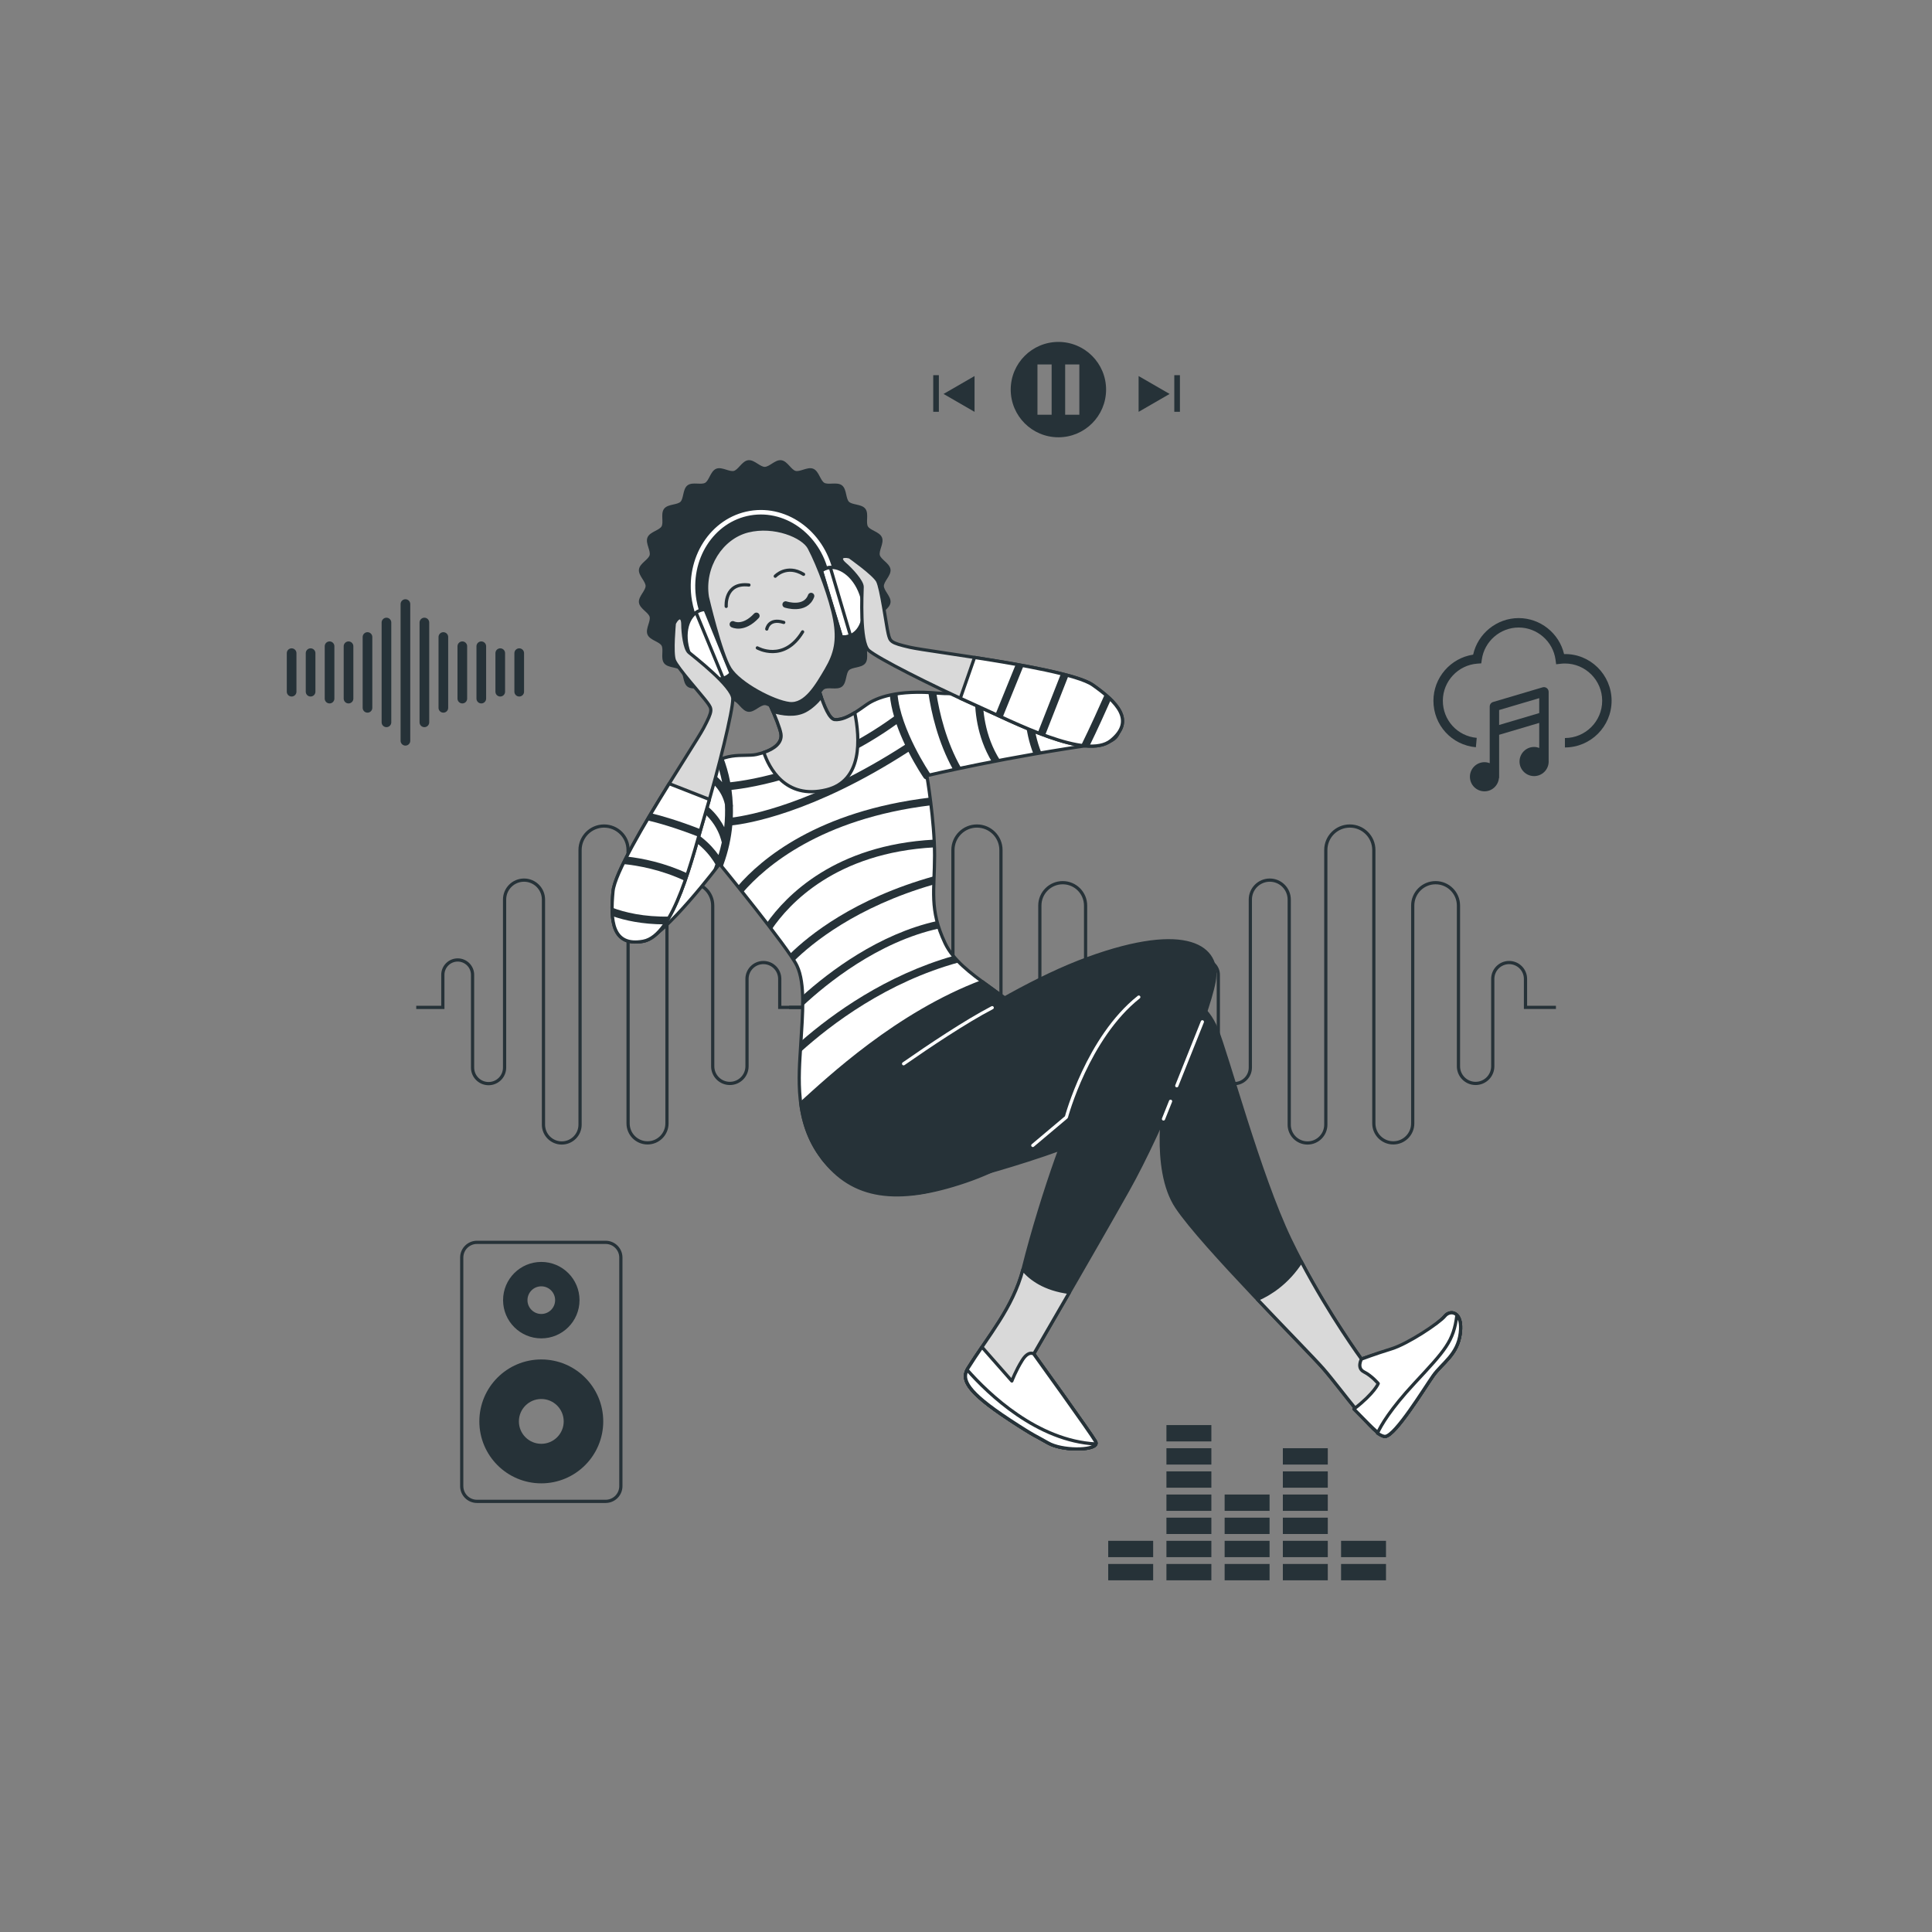 <svg width="600" height="600" viewBox="0 0 600 600" fill="none" xmlns="http://www.w3.org/2000/svg">
<rect x="0" y="0" width="600" height="600" fill="#808080" stroke="none"/>
<path d="M129.27 312.858H137.527V302.744C137.527 300.194 139.594 298.128 142.144 298.128C144.694 298.128 146.76 300.194 146.76 302.744V331.556C146.76 334.302 148.986 336.528 151.732 336.528C154.477 336.528 156.703 334.302 156.703 331.556V279.365C156.703 276.031 159.406 273.328 162.74 273.328C166.075 273.328 168.778 276.03 168.778 279.365V349.276C168.778 352.414 171.322 354.958 174.46 354.958C177.598 354.958 180.142 352.414 180.142 349.276V263.986C180.142 259.867 183.48 256.528 187.6 256.528C191.718 256.528 195.058 259.866 195.058 263.986V348.89C195.058 352.225 197.76 354.928 201.095 354.928C204.43 354.928 207.132 352.225 207.132 348.89V281.23C207.132 277.307 210.312 274.127 214.235 274.127C218.158 274.127 221.338 277.307 221.338 281.23V331.142C221.338 334.085 223.722 336.469 226.664 336.469C229.607 336.469 231.991 334.085 231.991 331.142V304.009C231.991 301.202 234.266 298.927 237.073 298.927C239.88 298.927 242.155 301.202 242.155 304.009V312.85H251.608" stroke="#263238" stroke-miterlimit="10"/>
<path d="M245.07 312.858H253.327V302.744C253.327 300.194 255.393 298.128 257.943 298.128C260.493 298.128 262.56 300.194 262.56 302.744V331.556C262.56 334.302 264.786 336.528 267.531 336.528C270.277 336.528 272.503 334.302 272.503 331.556V279.365C272.503 276.031 275.205 273.328 278.54 273.328C281.875 273.328 284.577 276.03 284.577 279.365V349.276C284.577 352.414 287.121 354.958 290.259 354.958C293.397 354.958 295.941 352.414 295.941 349.276V263.986C295.941 259.867 299.28 256.528 303.399 256.528C307.518 256.528 310.857 259.866 310.857 263.986V348.89C310.857 352.225 313.56 354.928 316.895 354.928C320.229 354.928 322.932 352.225 322.932 348.89V281.23C322.932 277.307 326.112 274.127 330.035 274.127C333.957 274.127 337.137 277.307 337.137 281.23V331.142C337.137 334.085 339.522 336.469 342.464 336.469C345.407 336.469 347.791 334.085 347.791 331.142V304.009C347.791 301.202 350.066 298.927 352.873 298.927C355.68 298.927 357.955 301.202 357.955 304.009V312.85H367.407" stroke="#263238" stroke-miterlimit="10"/>
<path d="M360.87 312.858H369.127V302.744C369.127 300.194 371.194 298.128 373.744 298.128C376.294 298.128 378.36 300.194 378.36 302.744V331.556C378.36 334.302 380.586 336.528 383.332 336.528C386.077 336.528 388.303 334.302 388.303 331.556V279.365C388.303 276.031 391.006 273.328 394.341 273.328C397.674 273.328 400.378 276.03 400.378 279.365V349.276C400.378 352.414 402.922 354.958 406.06 354.958C409.198 354.958 411.742 352.414 411.742 349.276V263.986C411.742 259.867 415.08 256.528 419.2 256.528C423.318 256.528 426.658 259.866 426.658 263.986V348.89C426.658 352.225 429.36 354.928 432.695 354.928C436.03 354.928 438.732 352.225 438.732 348.89V281.23C438.732 277.307 441.912 274.127 445.835 274.127C449.758 274.127 452.938 277.307 452.938 281.23V331.142C452.938 334.085 455.322 336.469 458.265 336.469C461.207 336.469 463.591 334.085 463.591 331.142V304.009C463.591 301.202 465.867 298.927 468.673 298.927C471.48 298.927 473.755 301.202 473.755 304.009V312.85H483.208" stroke="#263238" stroke-miterlimit="10"/>
<path d="M302.655 127.903V116.784L293.026 122.344L302.655 127.903Z" fill="#263238"/>
<path d="M291.574 116.515H289.824V127.884H291.574V116.515Z" fill="#263238"/>
<path d="M353.605 127.903L363.235 122.344L353.605 116.784V127.903Z" fill="#263238"/>
<path d="M366.436 116.515H364.688V127.884H366.436V116.515Z" fill="#263238"/>
<path d="M328.696 106.186C320.517 106.186 313.887 112.816 313.887 120.995C313.887 129.174 320.517 135.804 328.696 135.804C336.875 135.804 343.505 129.174 343.505 120.995C343.505 112.816 336.875 106.186 328.696 106.186ZM326.595 128.8H322.192V113.19H326.595V128.8ZM335.2 128.8H330.797V113.19H335.2V128.8Z" fill="#263238"/>
<path d="M394.277 485.704H380.322V490.778H394.277V485.704Z" fill="#263238"/>
<path d="M394.277 478.514H380.322V483.589H394.277V478.514Z" fill="#263238"/>
<path d="M394.277 471.325H380.322V476.4H394.277V471.325Z" fill="#263238"/>
<path d="M394.277 464.137H380.322V469.212H394.277V464.137Z" fill="#263238"/>
<path d="M430.433 485.704H416.479V490.778H430.433V485.704Z" fill="#263238"/>
<path d="M430.433 478.515H416.479V483.589H430.433V478.515Z" fill="#263238"/>
<path d="M358.122 485.704H344.167V490.778H358.122V485.704Z" fill="#263238"/>
<path d="M358.122 478.515H344.167V483.589H358.122V478.515Z" fill="#263238"/>
<path d="M376.199 485.704H362.244V490.778H376.199V485.704Z" fill="#263238"/>
<path d="M376.199 478.515H362.244V483.589H376.199V478.515Z" fill="#263238"/>
<path d="M376.199 471.325H362.244V476.4H376.199V471.325Z" fill="#263238"/>
<path d="M376.199 464.137H362.244V469.212H376.199V464.137Z" fill="#263238"/>
<path d="M376.199 456.948H362.244V462.023H376.199V456.948Z" fill="#263238"/>
<path d="M376.199 449.759H362.244V454.834H376.199V449.759Z" fill="#263238"/>
<path d="M376.199 442.571H362.244V447.646H376.199V442.571Z" fill="#263238"/>
<path d="M412.355 485.704H398.4V490.778H412.355V485.704Z" fill="#263238"/>
<path d="M412.355 478.514H398.4V483.589H412.355V478.514Z" fill="#263238"/>
<path d="M412.355 471.325H398.4V476.4H412.355V471.325Z" fill="#263238"/>
<path d="M412.355 464.137H398.4V469.212H412.355V464.137Z" fill="#263238"/>
<path d="M412.355 456.948H398.4V462.023H412.355V456.948Z" fill="#263238"/>
<path d="M412.355 449.759H398.4V454.834H412.355V449.759Z" fill="#263238"/>
<path d="M102.346 200.699V216.955" stroke="#263238" stroke-width="3" stroke-miterlimit="10" stroke-linecap="round"/>
<path d="M96.456 202.844V214.81" stroke="#263238" stroke-width="3" stroke-miterlimit="10" stroke-linecap="round"/>
<path d="M90.565 202.844V214.81" stroke="#263238" stroke-width="3" stroke-miterlimit="10" stroke-linecap="round"/>
<path d="M161.249 202.844V214.81" stroke="#263238" stroke-width="3" stroke-miterlimit="10" stroke-linecap="round"/>
<path d="M155.358 202.844V214.81" stroke="#263238" stroke-width="3" stroke-miterlimit="10" stroke-linecap="round"/>
<path d="M108.237 200.699V216.955" stroke="#263238" stroke-width="3" stroke-miterlimit="10" stroke-linecap="round"/>
<path d="M114.126 197.833V219.821" stroke="#263238" stroke-width="3" stroke-miterlimit="10" stroke-linecap="round"/>
<path d="M120.017 193.331V224.323" stroke="#263238" stroke-width="3" stroke-miterlimit="10" stroke-linecap="round"/>
<path d="M149.469 200.699V216.955" stroke="#263238" stroke-width="3" stroke-miterlimit="10" stroke-linecap="round"/>
<path d="M143.578 200.699V216.955" stroke="#263238" stroke-width="3" stroke-miterlimit="10" stroke-linecap="round"/>
<path d="M137.688 197.833V219.821" stroke="#263238" stroke-width="3" stroke-miterlimit="10" stroke-linecap="round"/>
<path d="M131.797 193.331V224.323" stroke="#263238" stroke-width="3" stroke-miterlimit="10" stroke-linecap="round"/>
<path d="M125.908 187.6V230.054" stroke="#263238" stroke-width="3" stroke-miterlimit="10" stroke-linecap="round"/>
<path d="M485.735 203.131C484.217 196.672 478.379 191.954 471.635 191.954C464.838 191.954 458.951 196.759 457.495 203.304C450.494 204.36 445.164 210.442 445.164 217.627C445.164 225.178 450.833 231.384 458.348 232.061L458.611 229.147C452.612 228.607 448.088 223.655 448.088 217.627C448.088 211.585 452.812 206.52 458.84 206.096L460.021 206.014L460.186 204.84C460.98 199.163 465.9 194.88 471.632 194.88C477.383 194.88 482.306 199.177 483.084 204.877L483.278 206.293L484.698 206.134C485.125 206.086 485.557 206.056 485.998 206.056C492.379 206.056 497.572 211.248 497.572 217.63C497.572 224.011 492.379 229.202 485.998 229.202V232.128C493.992 232.128 500.496 225.624 500.496 217.63C500.498 209.543 493.842 202.925 485.735 203.131Z" fill="#263238"/>
<path d="M480.946 214.859C480.946 214.397 480.728 213.964 480.359 213.686C479.989 213.41 479.51 213.324 479.068 213.456L463.692 218.011C463.07 218.195 462.646 218.766 462.646 219.414V237.017C462.14 236.821 461.596 236.704 461.021 236.704C458.521 236.704 456.496 238.729 456.496 241.229C456.496 243.728 458.521 245.754 461.021 245.754C463.385 245.754 465.304 243.935 465.506 241.622H465.571V228.193L478.022 224.503V232.277C477.526 232.09 476.993 231.973 476.429 231.973C473.929 231.973 471.904 233.999 471.904 236.498C471.904 238.998 473.929 241.024 476.429 241.024C478.928 241.024 480.954 238.998 480.954 236.498C480.954 236.474 480.948 236.454 480.947 236.43V214.859H480.946ZM478.02 221.454L465.569 225.144V220.507L478.02 216.818V221.454Z" fill="#263238"/>
<path d="M168.104 422.191C157.48 422.191 148.867 430.804 148.867 441.429C148.867 452.053 157.48 460.666 168.104 460.666C178.729 460.666 187.342 452.053 187.342 441.429C187.342 430.804 178.729 422.191 168.104 422.191ZM168.104 448.387C164.262 448.387 161.147 445.272 161.147 441.429C161.147 437.586 164.262 434.471 168.104 434.471C171.947 434.471 175.063 437.586 175.063 441.429C175.063 445.272 171.948 448.387 168.104 448.387Z" fill="#263238"/>
<path d="M168.105 391.903C161.549 391.903 156.235 397.218 156.235 403.773C156.235 410.328 161.55 415.643 168.105 415.643C174.66 415.643 179.975 410.328 179.975 403.773C179.975 397.217 174.66 391.903 168.105 391.903ZM168.105 408.066C165.733 408.066 163.811 406.144 163.811 403.773C163.811 401.401 165.733 399.479 168.105 399.479C170.476 399.479 172.398 401.401 172.398 403.773C172.398 406.144 170.476 408.066 168.105 408.066Z" fill="#263238"/>
<path d="M188.083 466.263H148.126C145.512 466.263 143.394 464.143 143.394 461.531V390.553C143.394 387.94 145.512 385.822 148.126 385.822H188.083C190.697 385.822 192.815 387.94 192.815 390.553V461.531C192.815 464.145 190.697 466.263 188.083 466.263Z" stroke="#263238" stroke-miterlimit="10"/>
<path d="M273.991 181.987C273.991 180.319 276.272 178.52 276.062 176.91C275.847 175.261 273.176 174.112 272.756 172.537C272.328 170.936 274.065 168.607 273.439 167.098C272.805 165.57 269.928 165.155 269.107 163.736C268.28 162.308 269.354 159.607 268.353 158.306C267.35 157.001 264.463 157.342 263.3 156.18C262.137 155.017 262.479 152.13 261.174 151.127C259.872 150.127 257.172 151.2 255.744 150.373C254.325 149.552 253.91 146.675 252.383 146.041C250.873 145.415 248.544 147.152 246.943 146.724C245.369 146.303 244.218 143.633 242.57 143.418C240.96 143.208 239.161 145.489 237.493 145.489C235.825 145.489 234.026 143.208 232.416 143.418C230.767 143.633 229.617 146.304 228.043 146.724C226.441 147.152 224.113 145.415 222.603 146.041C221.076 146.675 220.661 149.552 219.242 150.373C217.814 151.199 215.113 150.126 213.812 151.127C212.507 152.13 212.849 155.017 211.686 156.18C210.523 157.343 207.636 157.001 206.633 158.306C205.633 159.608 206.706 162.308 205.879 163.736C205.058 165.155 202.181 165.57 201.547 167.098C200.921 168.607 202.658 170.936 202.23 172.537C201.809 174.112 199.139 175.261 198.924 176.91C198.714 178.52 200.995 180.319 200.995 181.987C200.995 183.655 198.714 185.453 198.924 187.064C199.139 188.713 201.81 189.863 202.23 191.437C202.658 193.039 200.921 195.367 201.547 196.877C202.181 198.404 205.058 198.82 205.879 200.238C206.705 201.666 205.632 204.367 206.633 205.668C207.636 206.974 210.523 206.633 211.686 207.794C212.849 208.957 212.507 211.844 213.812 212.848C215.114 213.847 217.814 212.774 219.242 213.601C220.661 214.422 221.076 217.3 222.603 217.933C224.113 218.56 226.442 216.822 228.043 217.25C229.617 217.672 230.767 220.342 232.416 220.556C234.026 220.766 235.825 218.485 237.493 218.485C239.161 218.485 240.96 220.766 242.57 220.556C244.219 220.342 245.369 217.67 246.943 217.25C248.545 216.822 250.873 218.56 252.383 217.933C253.91 217.3 254.325 214.422 255.744 213.601C257.172 212.776 259.873 213.848 261.174 212.848C262.479 211.844 262.137 208.957 263.3 207.794C264.463 206.632 267.35 206.974 268.353 205.668C269.353 204.366 268.28 201.666 269.107 200.238C269.928 198.82 272.805 198.404 273.439 196.877C274.065 195.367 272.328 193.038 272.756 191.437C273.177 189.863 275.847 188.713 276.062 187.064C276.272 185.453 273.991 183.655 273.991 181.987Z" fill="#263238" stroke="#263238" stroke-miterlimit="10" stroke-linecap="round" stroke-linejoin="round"/>
<path d="M217.423 193.707C216.962 193.707 216.523 193.441 216.325 192.992C215.435 190.98 214.79 188.843 214.411 186.639C212.076 173.094 220.289 160.329 232.721 158.186C245.153 156.042 257.166 165.32 259.501 178.865C259.635 179.647 259.737 180.437 259.802 181.213C259.857 181.873 259.368 182.454 258.707 182.51C258.032 182.559 257.466 182.075 257.409 181.415C257.351 180.707 257.258 179.987 257.135 179.273C255.024 167.031 244.259 158.637 233.127 160.55C222.001 162.469 214.664 173.989 216.775 186.23C217.122 188.239 217.709 190.188 218.52 192.02C218.789 192.626 218.514 193.335 217.908 193.603C217.749 193.675 217.585 193.707 217.423 193.707Z" fill="white" stroke="#263238" stroke-miterlimit="10"/>
<path d="M297.887 366.426C297.887 366.426 346.64 354.48 361.841 340.08C361.841 340.08 357.44 362.88 365.441 374.88C373.441 386.88 405.366 418.633 410.966 425.034C416.567 431.434 427.04 446.48 430.241 446.08C433.441 445.68 442.241 431.28 445.04 427.279C447.84 423.28 452.708 420.744 453.508 413.944C454.308 407.143 450.307 406.744 448.708 408.744C447.108 410.744 438.846 416.996 433.646 418.597C428.447 420.197 422.82 422.068 422.82 422.068C422.82 422.068 410.221 404.858 400.621 384.858C391.021 364.858 381.041 327.278 377.842 319.679C374.641 312.079 369.841 309.679 363.841 309.679C357.841 309.679 338.641 309.679 305.041 324.479C271.441 339.278 272.641 353.678 275.842 358.879C279.041 364.08 287.041 368.479 297.887 366.426Z" fill="#263238" stroke="#263238" stroke-miterlimit="10" stroke-linecap="round" stroke-linejoin="round"/>
<path d="M453.509 413.945C454.309 407.144 450.308 406.745 448.709 408.745C447.109 410.746 438.847 416.998 433.647 418.598C428.448 420.198 422.821 422.069 422.821 422.069C422.821 422.069 413.01 408.665 404.106 391.77C399.831 398.426 394.388 401.834 390.497 403.528C399.671 413.197 408.301 421.988 410.966 425.035C416.567 431.435 427.041 446.482 430.241 446.081C433.441 445.681 442.241 431.281 445.04 427.28C447.841 423.28 452.708 420.745 453.509 413.945Z" fill="#D9D9D9" stroke="#263238" stroke-miterlimit="10" stroke-linecap="round" stroke-linejoin="round"/>
<path d="M236.663 213.511C236.663 213.511 241.935 224.349 242.521 227.865C243.107 231.38 239.006 233.431 234.905 234.309C230.803 235.188 224.359 232.844 217.914 240.168C211.47 247.491 195.65 279.422 193.307 284.402C190.963 289.382 193.307 293.484 199.752 292.311C206.197 291.139 223.479 268.29 223.479 268.29C223.479 268.29 244.863 294.361 247.501 299.928C250.137 305.493 249.259 314.868 248.673 324.535C248.088 334.202 246.623 348.263 255.411 359.688C264.2 371.113 282.655 374.335 297.888 366.426C313.121 358.517 329.565 331.212 322.242 320.079C314.918 308.948 298.475 303.444 293.495 292.898C288.515 282.353 290.243 276.518 290.243 265.68C290.243 254.841 287.843 240.879 287.843 240.879C287.843 240.879 313.043 234.879 342.242 230.88C352.4 229.488 346.051 217.991 340.191 215.647C332.843 212.707 300.313 216.111 291.443 215.28C278.642 214.08 272.111 216.734 269.181 218.784C266.252 220.835 262.443 223.764 259.221 223.471C255.999 223.178 252.483 207.36 252.483 207.36C252.483 207.36 243.986 214.389 236.663 213.511Z" fill="white" stroke="#263238" stroke-miterlimit="10" stroke-linecap="round" stroke-linejoin="round"/>
<path d="M305.234 215.139C304.404 215.174 303.596 215.205 302.802 215.235C302.636 220.327 303.291 228.704 308.048 236.595C308.869 236.436 309.715 236.273 310.573 236.109C305.696 228.481 305.076 220.061 305.234 215.139Z" fill="#263238"/>
<path d="M291.657 288.342C291.396 287.557 291.164 286.791 290.973 286.046C272.822 290.077 257.455 301.833 249.264 309.188C249.298 310.229 249.306 311.305 249.289 312.411C256.773 305.426 272.696 292.482 291.657 288.342Z" fill="#263238"/>
<path d="M245.268 296.322C245.8 297.096 246.259 297.793 246.637 298.401C252.047 293.062 265.795 281.655 289.992 274.68C290.016 273.849 290.05 272.992 290.083 272.118C265.248 279.05 251.144 290.534 245.268 296.322Z" fill="#263238"/>
<path d="M227.423 256.315C231.731 255.853 252.272 252.726 282.132 233.468C284.468 238.044 286.655 241.271 286.85 241.556C287.083 241.896 287.459 242.079 287.841 242.079C287.905 242.079 287.969 242.061 288.032 242.051C287.913 241.304 287.84 240.879 287.84 240.879C287.84 240.879 288.243 240.783 289.003 240.608C288.971 240.467 288.918 240.329 288.83 240.201C288.733 240.06 279.637 226.637 278.72 215.441C277.875 215.567 277.08 215.711 276.344 215.875C276.543 218.061 277.019 220.301 277.661 222.504C255.103 238.944 232.807 242.311 226.781 242.942C226.184 239.82 225.373 237.277 224.682 235.455C223.95 235.703 223.207 236.023 222.456 236.436C223.045 238.037 223.731 240.225 224.269 242.892C222.836 241.191 221.102 239.825 219.33 238.722C218.858 239.16 218.385 239.63 217.914 240.168C217.823 240.271 217.724 240.396 217.631 240.509C220.97 242.493 224.197 245.481 225.129 249.839C225.234 252.036 225.183 254.4 224.917 256.892C223.239 253.603 219.843 249.103 213.297 246.794C212.889 247.455 212.471 248.148 212.045 248.861C222.066 252.072 223.959 260.784 224.064 261.308C224.083 261.405 224.127 261.489 224.167 261.576C223.891 262.868 223.55 264.185 223.139 265.524C220.939 262.466 216.107 257.159 208.251 255.468C207.852 256.185 207.452 256.909 207.05 257.641C216.396 259.26 221.096 266.51 222.173 268.395C221.819 269.373 221.495 270.318 221.175 271.255C222.603 269.45 223.482 268.29 223.482 268.29C223.482 268.29 223.805 268.683 224.367 269.375C224.448 269.15 224.526 268.929 224.609 268.703C226.208 264.329 227.065 260.162 227.423 256.315ZM278.429 224.904C279.209 227.148 280.125 229.313 281.065 231.301C252.675 249.656 232.434 253.244 227.581 253.871C227.628 252.735 227.635 251.631 227.605 250.563C227.641 250.413 227.651 250.254 227.625 250.092C227.615 250.027 227.598 249.966 227.587 249.902C227.52 248.282 227.371 246.751 227.172 245.313C233.631 244.614 255.859 241.111 278.429 224.904Z" fill="#263238"/>
<path d="M297.861 298.855C297.225 298.212 296.622 297.557 296.069 296.88C275.184 302.831 258.699 314.695 248.744 323.384C248.72 323.768 248.696 324.151 248.672 324.536C248.629 325.256 248.58 326.007 248.532 326.773C258.192 318.031 275.526 304.925 297.861 298.855Z" fill="#263238"/>
<path d="M290.2 263.154C290.176 262.361 290.142 261.559 290.1 260.754C259.304 262.392 244.122 278.161 238.122 286.666C238.637 287.333 239.147 287.996 239.645 288.65C244.978 280.777 259.498 264.79 290.2 263.154Z" fill="#263238"/>
<path d="M321.242 214.517C320.418 214.538 319.587 214.562 318.75 214.59C318.047 219.687 318.048 226.725 320.966 234.21C321.771 234.069 322.585 233.929 323.408 233.789C320.461 226.433 320.532 219.437 321.242 214.517Z" fill="#263238"/>
<path d="M288.302 215.062C289.188 221.154 291.248 230.437 296.023 239.054C296.798 238.887 297.629 238.712 298.499 238.529C293.831 230.34 291.725 221.287 290.786 215.228C289.928 215.156 289.101 215.101 288.302 215.062Z" fill="#263238"/>
<path d="M289.146 250.083C289.046 249.247 288.944 248.449 288.846 247.692C253.97 251.887 236.467 266.694 229.097 275.226C229.603 275.856 230.129 276.512 230.671 277.193C237.643 269.124 254.834 254.267 289.146 250.083Z" fill="#263238"/>
<path d="M297.887 366.426C310.493 359.881 323.912 340.062 324.023 327.109C323.934 324.658 323.359 322.469 322.2 320.683C321.216 319.168 320.126 317.606 318.977 316.019C314.971 311.794 309.786 308.346 305.029 304.841C278.561 314.812 257.35 334.88 248.688 342.673C249.454 348.443 251.306 354.353 255.412 359.689C264.199 371.113 282.654 374.335 297.887 366.426Z" fill="#263238" stroke="#263238" stroke-miterlimit="10" stroke-linecap="round" stroke-linejoin="round"/>
<path d="M218.952 189.287C218.437 189.312 217.929 189.409 217.436 189.583C213.469 190.981 211.91 196.816 213.954 202.614C215.997 208.412 220.87 211.979 224.838 210.581C225.674 210.286 226.395 209.785 227.007 209.137L218.952 189.287Z" fill="white" stroke="#263238" stroke-miterlimit="10" stroke-linecap="round" stroke-linejoin="round"/>
<path d="M218.952 189.287C218.437 189.312 217.929 189.409 217.436 189.583C216.981 189.744 216.562 189.968 216.172 190.238L224.592 210.647C224.673 210.623 224.757 210.608 224.838 210.58C225.674 210.284 226.395 209.784 227.007 209.136L218.952 189.287Z" fill="white" stroke="#263238" stroke-miterlimit="10" stroke-linecap="round" stroke-linejoin="round"/>
<path d="M255.104 177.233C255.52 176.929 255.976 176.687 256.47 176.512C260.436 175.11 265.311 178.674 267.36 184.471C269.407 190.268 267.853 196.103 263.886 197.504C263.049 197.8 262.173 197.862 261.291 197.742L255.104 177.233Z" fill="white" stroke="#263238" stroke-miterlimit="10" stroke-linecap="round" stroke-linejoin="round"/>
<path d="M255.104 177.234C255.52 176.931 255.976 176.687 256.47 176.513C256.924 176.352 257.391 176.265 257.864 176.23L264.118 197.403C264.039 197.435 263.966 197.477 263.884 197.505C263.048 197.8 262.172 197.862 261.29 197.742L255.104 177.234Z" stroke="#263238" stroke-miterlimit="10" stroke-linecap="round" stroke-linejoin="round"/>
<path d="M265.452 221.33C263.378 222.623 261.189 223.651 259.219 223.471C255.997 223.178 252.481 207.36 252.481 207.36C252.481 207.36 243.986 214.391 236.663 213.511C236.663 213.511 241.935 224.349 242.521 227.865C242.995 230.712 240.397 232.597 237.213 233.678C238.74 238.167 243.71 248.433 256.64 245.28C267.966 242.517 267.083 229.268 265.452 221.33Z" fill="#D9D9D9" stroke="#263238" stroke-miterlimit="10" stroke-linecap="round" stroke-linejoin="round"/>
<path d="M255.023 216.451C254.322 214.401 253.717 212.265 253.273 210.576C252.902 209.609 252.549 208.586 252.221 207.565C250.795 208.683 243.264 214.302 236.663 213.51C236.663 213.51 238.445 217.176 240.051 220.935C242.881 221.777 246.866 222.423 249.999 220.799C251.96 219.783 253.652 218.139 255.023 216.451Z" fill="#263238" stroke="#263238" stroke-miterlimit="10" stroke-linecap="round" stroke-linejoin="round"/>
<path d="M219.672 185.389C219.672 185.389 223.773 202.965 226.702 207.653C229.632 212.34 240.177 217.905 245.157 218.491C250.137 219.077 253.652 212.925 256.582 207.945C259.512 202.965 260.39 198.864 259.219 192.42C258.046 185.976 254.239 175.722 251.31 170.156C249.409 166.545 240.471 162.833 232.268 164.883C224.066 166.933 218.208 176.015 219.672 185.389Z" fill="#D9D9D9" stroke="#263238" stroke-miterlimit="10" stroke-linecap="round" stroke-linejoin="round"/>
<path d="M238.127 195.349C238.127 195.349 238.713 191.834 243.4 193.298" stroke="#263238" stroke-miterlimit="10" stroke-linecap="round" stroke-linejoin="round"/>
<path d="M235.197 201.208C235.197 201.208 243.399 205.895 249.259 196.228" stroke="#263238" stroke-miterlimit="10" stroke-linecap="round" stroke-linejoin="round"/>
<path d="M227.581 193.884C227.581 193.884 230.803 195.642 234.905 191.248" stroke="#263238" stroke-width="2" stroke-miterlimit="10" stroke-linecap="round" stroke-linejoin="round"/>
<path d="M243.986 187.733C243.986 187.733 250.137 189.783 251.895 185.096" stroke="#263238" stroke-width="2" stroke-miterlimit="10" stroke-linecap="round" stroke-linejoin="round"/>
<path d="M225.531 188.318C225.531 188.318 224.928 180.761 232.59 181.68" stroke="#263238" stroke-miterlimit="10" stroke-linecap="round" stroke-linejoin="round"/>
<path d="M240.764 178.944C240.764 178.944 244.279 175.135 249.553 178.358" stroke="#263238" stroke-miterlimit="10" stroke-linecap="round" stroke-linejoin="round"/>
<path d="M209.419 193.591C209.419 193.591 208.541 202.673 209.419 205.016C210.298 207.36 218.208 216.148 219.672 218.198C221.137 220.249 221.43 220.542 218.501 226.108C215.572 231.673 191.257 267.706 190.379 276.786C189.5 285.868 190.086 294.07 199.753 292.312C209.42 290.554 214.986 266.24 219.088 252.472C223.189 238.704 227.582 220.834 227.582 217.026C227.582 213.217 215.266 203.726 213.954 202.613C212.642 201.5 212.057 196.52 212.057 193.884C212.056 191.248 210.592 191.248 209.419 193.591Z" fill="#D9D9D9" stroke="#263238" stroke-miterlimit="10" stroke-linecap="round" stroke-linejoin="round"/>
<path d="M219.086 252.473C219.493 251.106 219.902 249.7 220.311 248.27L207.818 243.368C200.047 255.888 190.91 271.284 190.377 276.787C189.499 285.869 190.085 294.071 199.752 292.313C209.419 290.555 214.985 266.24 219.086 252.473Z" fill="white" stroke="#263238" stroke-miterlimit="10" stroke-linecap="round" stroke-linejoin="round"/>
<path d="M202.212 252.559C202.162 252.642 202.112 252.725 202.063 252.807C201.944 253.008 201.825 253.207 201.706 253.407C201.444 253.849 201.184 254.289 200.925 254.73C204.135 255.48 209.63 257 216.961 259.872C217.185 259.083 217.405 258.311 217.621 257.551C210.79 254.881 205.545 253.369 202.212 252.559Z" fill="#263238"/>
<path d="M206.414 287.075C206.934 286.327 207.436 285.516 207.926 284.652C199.911 284.807 193.978 283.343 190.092 281.88C190.088 282.793 190.123 283.673 190.198 284.511C194.026 285.843 199.408 287.051 206.414 287.075Z" fill="#263238"/>
<path d="M194.638 266.011C194.533 266.216 194.425 266.424 194.323 266.625C194.211 266.846 194.097 267.069 193.988 267.285C193.81 267.642 193.647 267.983 193.479 268.327C198.208 268.796 205.373 270.087 212.732 273.565C212.998 272.807 213.259 272.04 213.514 271.268C206.375 267.92 199.491 266.556 194.638 266.011Z" fill="#263238"/>
<path d="M263.862 172.95C263.862 172.95 271.322 178.202 272.527 180.396C273.732 182.59 275.243 194.316 275.843 196.764C276.443 199.211 276.474 199.625 282.605 201.03C288.735 202.435 331.909 207.479 339.369 212.73C346.83 217.982 352.669 223.772 345.036 229.958C337.403 236.144 315.335 224.52 302.219 218.657C289.104 212.794 272.687 204.48 269.798 201.998C266.91 199.517 267.738 183.989 267.749 182.269C267.759 180.55 264.365 176.86 262.364 175.141C260.366 173.422 261.321 172.31 263.862 172.95Z" fill="#D9D9D9" stroke="#263238" stroke-miterlimit="10" stroke-linecap="round" stroke-linejoin="round"/>
<path d="M302.22 218.657C300.918 218.075 299.583 217.469 298.233 216.847L302.658 204.177C317.219 206.444 334.849 209.547 339.371 212.731C346.831 217.983 352.67 223.773 345.037 229.959C337.403 236.144 315.335 224.52 302.22 218.657Z" fill="white" stroke="#263238" stroke-miterlimit="10" stroke-linecap="round" stroke-linejoin="round"/>
<path d="M322.29 227.557C323.041 227.851 323.79 228.135 324.534 228.409L331.838 209.808C331.336 209.67 330.814 209.532 330.281 209.395C330.168 209.366 330.055 209.337 329.941 209.309C329.797 209.273 329.645 209.237 329.5 209.199L322.29 227.557Z" fill="#263238"/>
<path d="M317.754 206.714C317.546 206.676 317.338 206.637 317.129 206.599C316.578 206.498 316.024 206.397 315.468 206.298L309.155 221.838C309.714 222.096 310.28 222.356 310.852 222.619C311.014 222.693 311.176 222.768 311.338 222.842L317.88 206.738C317.838 206.731 317.797 206.723 317.754 206.714Z" fill="#263238"/>
<path d="M343.123 215.579C341.505 219.241 338.526 225.878 335.76 231.483C336.65 231.607 337.507 231.683 338.327 231.708C340.829 226.591 343.412 220.859 345.001 217.271C344.424 216.701 343.793 216.137 343.123 215.579Z" fill="#263238"/>
<path d="M423.62 426.068C426.02 427.268 428.021 429.668 428.021 429.668C428.021 429.668 426.937 432.587 420.468 437.6C424.765 441.869 428.609 446.285 430.242 446.081C433.442 445.681 442.242 431.281 445.041 427.28C447.841 423.281 452.708 420.745 453.509 413.945C454.309 407.144 450.308 406.745 448.709 408.745C447.109 410.745 437.315 417.305 432.115 418.904C426.915 420.504 422.821 422.069 422.821 422.069C422.821 422.069 421.22 424.868 423.62 426.068Z" fill="white" stroke="#263238" stroke-miterlimit="10" stroke-linecap="round" stroke-linejoin="round"/>
<path d="M452.455 408.418C451.425 416.642 448.82 419.307 439.245 429.619C431.772 437.667 428.887 442.648 427.783 445.101C428.827 445.78 429.678 446.151 430.24 446.08C433.441 445.681 442.24 431.281 445.04 427.28C447.84 423.28 452.707 420.745 453.507 413.944C453.852 411.028 453.309 409.297 452.455 408.418Z" fill="white" stroke="#263238" stroke-miterlimit="10" stroke-linecap="round" stroke-linejoin="round"/>
<path d="M271.942 336.528C271.942 336.528 273.243 335.576 275.408 334.032" stroke="white" stroke-miterlimit="10" stroke-linecap="round" stroke-linejoin="round"/>
<path d="M267.44 339.28C267.44 339.28 307.04 308.88 337.84 297.679C368.641 286.48 379.04 294.079 377.041 304.879C375.04 315.679 361.041 350.479 350.241 369.679C339.441 388.879 321.04 420.48 321.04 420.48C321.04 420.48 338.641 444.88 340.24 447.68C341.84 450.48 330.241 450.881 325.441 448.08C321.625 445.854 321.697 446.305 313.441 440.88C299.45 431.686 298.642 428.084 300.637 424.886C307.036 414.626 314.749 406.049 317.841 393.68C323.462 371.2 333.868 342.097 335.041 345.281C335.041 345.281 321.04 359.681 299.841 366.881C278.641 374.081 264.822 372.221 255.411 359.689" fill="#263238"/>
<path d="M267.44 339.28C267.44 339.28 307.04 308.88 337.84 297.679C368.641 286.48 379.04 294.079 377.041 304.879C375.04 315.679 361.041 350.479 350.241 369.679C339.441 388.879 321.04 420.48 321.04 420.48C321.04 420.48 338.641 444.88 340.24 447.68C341.84 450.48 330.241 450.881 325.441 448.08C321.625 445.854 321.697 446.305 313.441 440.88C299.45 431.686 298.642 428.084 300.637 424.886C307.036 414.626 314.749 406.049 317.841 393.68C323.462 371.2 333.868 342.097 335.041 345.281C335.041 345.281 321.04 359.681 299.841 366.881C278.641 374.081 264.822 372.221 255.411 359.689" stroke="#263238" stroke-miterlimit="10" stroke-linecap="round" stroke-linejoin="round"/>
<path d="M280.622 330.359C288.416 324.931 299.872 317.244 308.138 312.946" stroke="white" stroke-miterlimit="10" stroke-linecap="round" stroke-linejoin="round"/>
<path d="M320.752 355.723L331.172 346.949C331.172 346.949 337.753 322.27 353.658 309.656" stroke="white" stroke-miterlimit="10" stroke-linecap="round" stroke-linejoin="round"/>
<path d="M363.529 342.012L361.335 347.497" stroke="white" stroke-miterlimit="10" stroke-linecap="round" stroke-linejoin="round"/>
<path d="M373.4 317.334L365.458 337.19" stroke="white" stroke-miterlimit="10" stroke-linecap="round" stroke-linejoin="round"/>
<path d="M325.441 448.08C330.241 450.88 341.841 450.48 340.24 447.68C338.641 444.881 321.04 420.48 321.04 420.48C321.04 420.48 325.912 412.111 332.112 401.377C324.385 400.381 320.046 397.106 317.676 394.274C314.487 406.321 306.932 414.794 300.637 424.888C298.641 428.086 299.45 431.687 313.441 440.881C321.697 446.305 321.624 445.854 325.441 448.08Z" fill="#D9D9D9" stroke="#263238" stroke-miterlimit="10" stroke-linecap="round" stroke-linejoin="round"/>
<path d="M321.041 420.48C321.041 420.48 319.441 419.28 317.441 422.48C315.44 425.681 314.24 428.88 314.24 428.88L304.958 418.344C303.497 420.482 302.035 422.643 300.636 424.886C298.64 428.084 299.449 431.685 313.44 440.88C321.696 446.305 321.624 445.854 325.44 448.08C330.24 450.879 341.84 450.48 340.239 447.68C338.641 444.879 321.041 420.48 321.041 420.48Z" fill="white" stroke="#263238" stroke-miterlimit="10" stroke-linecap="round" stroke-linejoin="round"/>
<path d="M313.441 440.879C321.697 446.305 321.625 445.853 325.441 448.079C329.761 450.599 339.582 450.526 340.339 448.445C322.129 447.484 307.027 432.981 300.343 425.404C298.769 428.487 300.2 432.178 313.441 440.879Z" fill="white" stroke="#263238" stroke-miterlimit="10" stroke-linecap="round" stroke-linejoin="round"/>
</svg>
